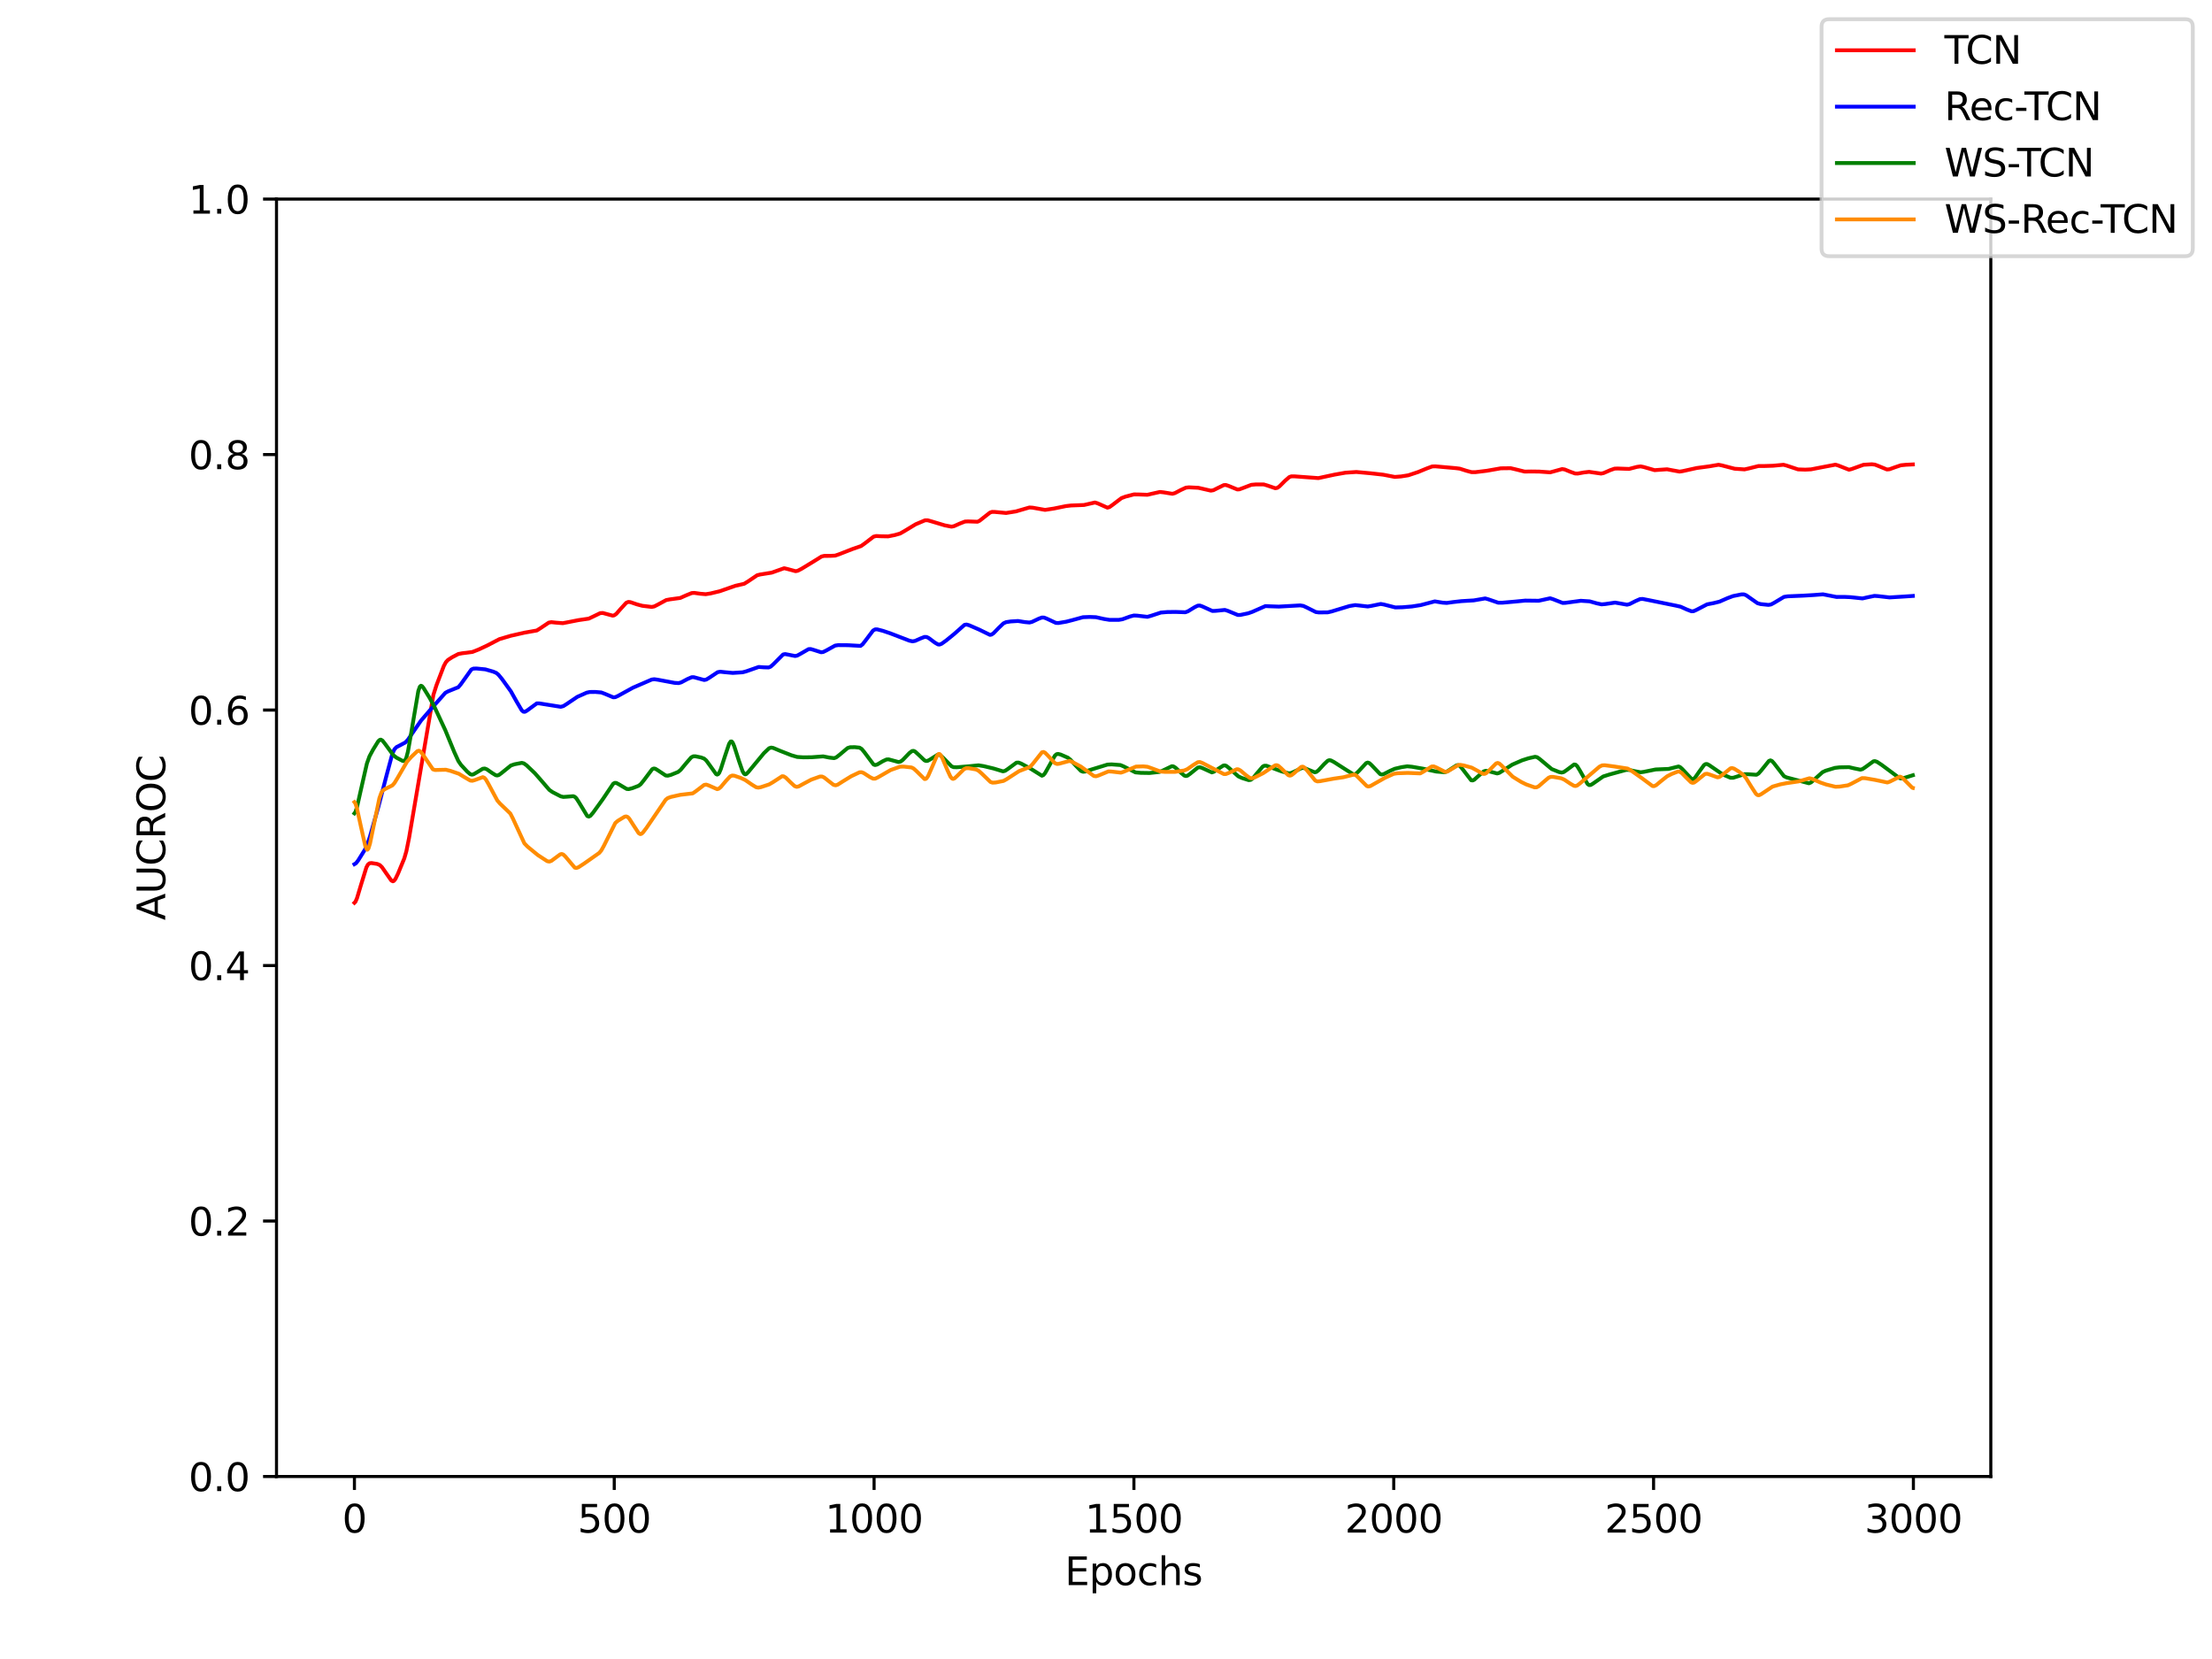 <?xml version="1.0" encoding="utf-8" standalone="no"?>
<!DOCTYPE svg PUBLIC "-//W3C//DTD SVG 1.1//EN"
  "http://www.w3.org/Graphics/SVG/1.1/DTD/svg11.dtd">
<svg xmlns:xlink="http://www.w3.org/1999/xlink" width="576pt" height="432pt" viewBox="0 0 576 432" xmlns="http://www.w3.org/2000/svg" version="1.1">
 <defs>
  <style type="text/css">*{stroke-linejoin: round; stroke-linecap: butt}</style>
 </defs>
 <g id="figure_1">
  <g id="patch_1">
   <path d="M 0 432 
L 576 432 
L 576 0 
L 0 0 
z
" style="fill: #ffffff"/>
  </g>
  <g id="axes_1">
   <g id="patch_2">
    <path d="M 72 384.48 
L 518.4 384.48 
L 518.4 51.84 
L 72 51.84 
z
" style="fill: #ffffff"/>
   </g>
   <g id="matplotlib.axis_1">
    <g id="xtick_1">
     <g id="line2d_1">
      <defs>
       <path id="maa65f2bd6a" d="M 0 0 
L 0 3.5 
" style="stroke: #000000; stroke-width: 0.8"/>
      </defs>
      <g>
       <use xlink:href="#maa65f2bd6a" x="92.291" y="384.48" style="stroke: #000000; stroke-width: 0.8"/>
      </g>
     </g>
     <g id="text_1">
      <!-- 0 -->
      <g transform="translate(89.11 399.078)scale(0.1 -0.1)">
       <defs>
        <path id="DejaVuSans-30" d="M 2034 4250 
Q 1547 4250 1301 3770 
Q 1056 3291 1056 2328 
Q 1056 1369 1301 889 
Q 1547 409 2034 409 
Q 2525 409 2770 889 
Q 3016 1369 3016 2328 
Q 3016 3291 2770 3770 
Q 2525 4250 2034 4250 
z
M 2034 4750 
Q 2819 4750 3233 4129 
Q 3647 3509 3647 2328 
Q 3647 1150 3233 529 
Q 2819 -91 2034 -91 
Q 1250 -91 836 529 
Q 422 1150 422 2328 
Q 422 3509 836 4129 
Q 1250 4750 2034 4750 
z
" transform="scale(0.016)"/>
       </defs>
       <use xlink:href="#DejaVuSans-30"/>
      </g>
     </g>
    </g>
    <g id="xtick_2">
     <g id="line2d_2">
      <g>
       <use xlink:href="#maa65f2bd6a" x="159.95" y="384.48" style="stroke: #000000; stroke-width: 0.8"/>
      </g>
     </g>
     <g id="text_2">
      <!-- 500 -->
      <g transform="translate(150.406 399.078)scale(0.1 -0.1)">
       <defs>
        <path id="DejaVuSans-35" d="M 691 4666 
L 3169 4666 
L 3169 4134 
L 1269 4134 
L 1269 2991 
Q 1406 3038 1543 3061 
Q 1681 3084 1819 3084 
Q 2600 3084 3056 2656 
Q 3513 2228 3513 1497 
Q 3513 744 3044 326 
Q 2575 -91 1722 -91 
Q 1428 -91 1123 -41 
Q 819 9 494 109 
L 494 744 
Q 775 591 1075 516 
Q 1375 441 1709 441 
Q 2250 441 2565 725 
Q 2881 1009 2881 1497 
Q 2881 1984 2565 2268 
Q 2250 2553 1709 2553 
Q 1456 2553 1204 2497 
Q 953 2441 691 2322 
L 691 4666 
z
" transform="scale(0.016)"/>
       </defs>
       <use xlink:href="#DejaVuSans-35"/>
       <use xlink:href="#DejaVuSans-30" x="63.623"/>
       <use xlink:href="#DejaVuSans-30" x="127.246"/>
      </g>
     </g>
    </g>
    <g id="xtick_3">
     <g id="line2d_3">
      <g>
       <use xlink:href="#maa65f2bd6a" x="227.609" y="384.48" style="stroke: #000000; stroke-width: 0.8"/>
      </g>
     </g>
     <g id="text_3">
      <!-- 1000 -->
      <g transform="translate(214.884 399.078)scale(0.1 -0.1)">
       <defs>
        <path id="DejaVuSans-31" d="M 794 531 
L 1825 531 
L 1825 4091 
L 703 3866 
L 703 4441 
L 1819 4666 
L 2450 4666 
L 2450 531 
L 3481 531 
L 3481 0 
L 794 0 
L 794 531 
z
" transform="scale(0.016)"/>
       </defs>
       <use xlink:href="#DejaVuSans-31"/>
       <use xlink:href="#DejaVuSans-30" x="63.623"/>
       <use xlink:href="#DejaVuSans-30" x="127.246"/>
       <use xlink:href="#DejaVuSans-30" x="190.869"/>
      </g>
     </g>
    </g>
    <g id="xtick_4">
     <g id="line2d_4">
      <g>
       <use xlink:href="#maa65f2bd6a" x="295.268" y="384.48" style="stroke: #000000; stroke-width: 0.8"/>
      </g>
     </g>
     <g id="text_4">
      <!-- 1500 -->
      <g transform="translate(282.543 399.078)scale(0.1 -0.1)">
       <use xlink:href="#DejaVuSans-31"/>
       <use xlink:href="#DejaVuSans-35" x="63.623"/>
       <use xlink:href="#DejaVuSans-30" x="127.246"/>
       <use xlink:href="#DejaVuSans-30" x="190.869"/>
      </g>
     </g>
    </g>
    <g id="xtick_5">
     <g id="line2d_5">
      <g>
       <use xlink:href="#maa65f2bd6a" x="362.927" y="384.48" style="stroke: #000000; stroke-width: 0.8"/>
      </g>
     </g>
     <g id="text_5">
      <!-- 2000 -->
      <g transform="translate(350.202 399.078)scale(0.1 -0.1)">
       <defs>
        <path id="DejaVuSans-32" d="M 1228 531 
L 3431 531 
L 3431 0 
L 469 0 
L 469 531 
Q 828 903 1448 1529 
Q 2069 2156 2228 2338 
Q 2531 2678 2651 2914 
Q 2772 3150 2772 3378 
Q 2772 3750 2511 3984 
Q 2250 4219 1831 4219 
Q 1534 4219 1204 4116 
Q 875 4013 500 3803 
L 500 4441 
Q 881 4594 1212 4672 
Q 1544 4750 1819 4750 
Q 2544 4750 2975 4387 
Q 3406 4025 3406 3419 
Q 3406 3131 3298 2873 
Q 3191 2616 2906 2266 
Q 2828 2175 2409 1742 
Q 1991 1309 1228 531 
z
" transform="scale(0.016)"/>
       </defs>
       <use xlink:href="#DejaVuSans-32"/>
       <use xlink:href="#DejaVuSans-30" x="63.623"/>
       <use xlink:href="#DejaVuSans-30" x="127.246"/>
       <use xlink:href="#DejaVuSans-30" x="190.869"/>
      </g>
     </g>
    </g>
    <g id="xtick_6">
     <g id="line2d_6">
      <g>
       <use xlink:href="#maa65f2bd6a" x="430.585" y="384.48" style="stroke: #000000; stroke-width: 0.8"/>
      </g>
     </g>
     <g id="text_6">
      <!-- 2500 -->
      <g transform="translate(417.86 399.078)scale(0.1 -0.1)">
       <use xlink:href="#DejaVuSans-32"/>
       <use xlink:href="#DejaVuSans-35" x="63.623"/>
       <use xlink:href="#DejaVuSans-30" x="127.246"/>
       <use xlink:href="#DejaVuSans-30" x="190.869"/>
      </g>
     </g>
    </g>
    <g id="xtick_7">
     <g id="line2d_7">
      <g>
       <use xlink:href="#maa65f2bd6a" x="498.244" y="384.48" style="stroke: #000000; stroke-width: 0.8"/>
      </g>
     </g>
     <g id="text_7">
      <!-- 3000 -->
      <g transform="translate(485.519 399.078)scale(0.1 -0.1)">
       <defs>
        <path id="DejaVuSans-33" d="M 2597 2516 
Q 3050 2419 3304 2112 
Q 3559 1806 3559 1356 
Q 3559 666 3084 287 
Q 2609 -91 1734 -91 
Q 1441 -91 1130 -33 
Q 819 25 488 141 
L 488 750 
Q 750 597 1062 519 
Q 1375 441 1716 441 
Q 2309 441 2620 675 
Q 2931 909 2931 1356 
Q 2931 1769 2642 2001 
Q 2353 2234 1838 2234 
L 1294 2234 
L 1294 2753 
L 1863 2753 
Q 2328 2753 2575 2939 
Q 2822 3125 2822 3475 
Q 2822 3834 2567 4026 
Q 2313 4219 1838 4219 
Q 1578 4219 1281 4162 
Q 984 4106 628 3988 
L 628 4550 
Q 988 4650 1302 4700 
Q 1616 4750 1894 4750 
Q 2613 4750 3031 4423 
Q 3450 4097 3450 3541 
Q 3450 3153 3228 2886 
Q 3006 2619 2597 2516 
z
" transform="scale(0.016)"/>
       </defs>
       <use xlink:href="#DejaVuSans-33"/>
       <use xlink:href="#DejaVuSans-30" x="63.623"/>
       <use xlink:href="#DejaVuSans-30" x="127.246"/>
       <use xlink:href="#DejaVuSans-30" x="190.869"/>
      </g>
     </g>
    </g>
    <g id="text_8">
     <!-- Epochs -->
     <g transform="translate(277.284 412.757)scale(0.1 -0.1)">
      <defs>
       <path id="DejaVuSans-45" d="M 628 4666 
L 3578 4666 
L 3578 4134 
L 1259 4134 
L 1259 2753 
L 3481 2753 
L 3481 2222 
L 1259 2222 
L 1259 531 
L 3634 531 
L 3634 0 
L 628 0 
L 628 4666 
z
" transform="scale(0.016)"/>
       <path id="DejaVuSans-70" d="M 1159 525 
L 1159 -1331 
L 581 -1331 
L 581 3500 
L 1159 3500 
L 1159 2969 
Q 1341 3281 1617 3432 
Q 1894 3584 2278 3584 
Q 2916 3584 3314 3078 
Q 3713 2572 3713 1747 
Q 3713 922 3314 415 
Q 2916 -91 2278 -91 
Q 1894 -91 1617 61 
Q 1341 213 1159 525 
z
M 3116 1747 
Q 3116 2381 2855 2742 
Q 2594 3103 2138 3103 
Q 1681 3103 1420 2742 
Q 1159 2381 1159 1747 
Q 1159 1113 1420 752 
Q 1681 391 2138 391 
Q 2594 391 2855 752 
Q 3116 1113 3116 1747 
z
" transform="scale(0.016)"/>
       <path id="DejaVuSans-6f" d="M 1959 3097 
Q 1497 3097 1228 2736 
Q 959 2375 959 1747 
Q 959 1119 1226 758 
Q 1494 397 1959 397 
Q 2419 397 2687 759 
Q 2956 1122 2956 1747 
Q 2956 2369 2687 2733 
Q 2419 3097 1959 3097 
z
M 1959 3584 
Q 2709 3584 3137 3096 
Q 3566 2609 3566 1747 
Q 3566 888 3137 398 
Q 2709 -91 1959 -91 
Q 1206 -91 779 398 
Q 353 888 353 1747 
Q 353 2609 779 3096 
Q 1206 3584 1959 3584 
z
" transform="scale(0.016)"/>
       <path id="DejaVuSans-63" d="M 3122 3366 
L 3122 2828 
Q 2878 2963 2633 3030 
Q 2388 3097 2138 3097 
Q 1578 3097 1268 2742 
Q 959 2388 959 1747 
Q 959 1106 1268 751 
Q 1578 397 2138 397 
Q 2388 397 2633 464 
Q 2878 531 3122 666 
L 3122 134 
Q 2881 22 2623 -34 
Q 2366 -91 2075 -91 
Q 1284 -91 818 406 
Q 353 903 353 1747 
Q 353 2603 823 3093 
Q 1294 3584 2113 3584 
Q 2378 3584 2631 3529 
Q 2884 3475 3122 3366 
z
" transform="scale(0.016)"/>
       <path id="DejaVuSans-68" d="M 3513 2113 
L 3513 0 
L 2938 0 
L 2938 2094 
Q 2938 2591 2744 2837 
Q 2550 3084 2163 3084 
Q 1697 3084 1428 2787 
Q 1159 2491 1159 1978 
L 1159 0 
L 581 0 
L 581 4863 
L 1159 4863 
L 1159 2956 
Q 1366 3272 1645 3428 
Q 1925 3584 2291 3584 
Q 2894 3584 3203 3211 
Q 3513 2838 3513 2113 
z
" transform="scale(0.016)"/>
       <path id="DejaVuSans-73" d="M 2834 3397 
L 2834 2853 
Q 2591 2978 2328 3040 
Q 2066 3103 1784 3103 
Q 1356 3103 1142 2972 
Q 928 2841 928 2578 
Q 928 2378 1081 2264 
Q 1234 2150 1697 2047 
L 1894 2003 
Q 2506 1872 2764 1633 
Q 3022 1394 3022 966 
Q 3022 478 2636 193 
Q 2250 -91 1575 -91 
Q 1294 -91 989 -36 
Q 684 19 347 128 
L 347 722 
Q 666 556 975 473 
Q 1284 391 1588 391 
Q 1994 391 2212 530 
Q 2431 669 2431 922 
Q 2431 1156 2273 1281 
Q 2116 1406 1581 1522 
L 1381 1569 
Q 847 1681 609 1914 
Q 372 2147 372 2553 
Q 372 3047 722 3315 
Q 1072 3584 1716 3584 
Q 2034 3584 2315 3537 
Q 2597 3491 2834 3397 
z
" transform="scale(0.016)"/>
      </defs>
      <use xlink:href="#DejaVuSans-45"/>
      <use xlink:href="#DejaVuSans-70" x="63.184"/>
      <use xlink:href="#DejaVuSans-6f" x="126.66"/>
      <use xlink:href="#DejaVuSans-63" x="187.842"/>
      <use xlink:href="#DejaVuSans-68" x="242.822"/>
      <use xlink:href="#DejaVuSans-73" x="306.201"/>
     </g>
    </g>
   </g>
   <g id="matplotlib.axis_2">
    <g id="ytick_1">
     <g id="line2d_8">
      <defs>
       <path id="meb65b8ca83" d="M 0 0 
L -3.5 0 
" style="stroke: #000000; stroke-width: 0.8"/>
      </defs>
      <g>
       <use xlink:href="#meb65b8ca83" x="72" y="384.48" style="stroke: #000000; stroke-width: 0.8"/>
      </g>
     </g>
     <g id="text_9">
      <!-- 0.0 -->
      <g transform="translate(49.097 388.279)scale(0.1 -0.1)">
       <defs>
        <path id="DejaVuSans-2e" d="M 684 794 
L 1344 794 
L 1344 0 
L 684 0 
L 684 794 
z
" transform="scale(0.016)"/>
       </defs>
       <use xlink:href="#DejaVuSans-30"/>
       <use xlink:href="#DejaVuSans-2e" x="63.623"/>
       <use xlink:href="#DejaVuSans-30" x="95.41"/>
      </g>
     </g>
    </g>
    <g id="ytick_2">
     <g id="line2d_9">
      <g>
       <use xlink:href="#meb65b8ca83" x="72" y="317.952" style="stroke: #000000; stroke-width: 0.8"/>
      </g>
     </g>
     <g id="text_10">
      <!-- 0.2 -->
      <g transform="translate(49.097 321.751)scale(0.1 -0.1)">
       <use xlink:href="#DejaVuSans-30"/>
       <use xlink:href="#DejaVuSans-2e" x="63.623"/>
       <use xlink:href="#DejaVuSans-32" x="95.41"/>
      </g>
     </g>
    </g>
    <g id="ytick_3">
     <g id="line2d_10">
      <g>
       <use xlink:href="#meb65b8ca83" x="72" y="251.424" style="stroke: #000000; stroke-width: 0.8"/>
      </g>
     </g>
     <g id="text_11">
      <!-- 0.4 -->
      <g transform="translate(49.097 255.223)scale(0.1 -0.1)">
       <defs>
        <path id="DejaVuSans-34" d="M 2419 4116 
L 825 1625 
L 2419 1625 
L 2419 4116 
z
M 2253 4666 
L 3047 4666 
L 3047 1625 
L 3713 1625 
L 3713 1100 
L 3047 1100 
L 3047 0 
L 2419 0 
L 2419 1100 
L 313 1100 
L 313 1709 
L 2253 4666 
z
" transform="scale(0.016)"/>
       </defs>
       <use xlink:href="#DejaVuSans-30"/>
       <use xlink:href="#DejaVuSans-2e" x="63.623"/>
       <use xlink:href="#DejaVuSans-34" x="95.41"/>
      </g>
     </g>
    </g>
    <g id="ytick_4">
     <g id="line2d_11">
      <g>
       <use xlink:href="#meb65b8ca83" x="72" y="184.896" style="stroke: #000000; stroke-width: 0.8"/>
      </g>
     </g>
     <g id="text_12">
      <!-- 0.6 -->
      <g transform="translate(49.097 188.695)scale(0.1 -0.1)">
       <defs>
        <path id="DejaVuSans-36" d="M 2113 2584 
Q 1688 2584 1439 2293 
Q 1191 2003 1191 1497 
Q 1191 994 1439 701 
Q 1688 409 2113 409 
Q 2538 409 2786 701 
Q 3034 994 3034 1497 
Q 3034 2003 2786 2293 
Q 2538 2584 2113 2584 
z
M 3366 4563 
L 3366 3988 
Q 3128 4100 2886 4159 
Q 2644 4219 2406 4219 
Q 1781 4219 1451 3797 
Q 1122 3375 1075 2522 
Q 1259 2794 1537 2939 
Q 1816 3084 2150 3084 
Q 2853 3084 3261 2657 
Q 3669 2231 3669 1497 
Q 3669 778 3244 343 
Q 2819 -91 2113 -91 
Q 1303 -91 875 529 
Q 447 1150 447 2328 
Q 447 3434 972 4092 
Q 1497 4750 2381 4750 
Q 2619 4750 2861 4703 
Q 3103 4656 3366 4563 
z
" transform="scale(0.016)"/>
       </defs>
       <use xlink:href="#DejaVuSans-30"/>
       <use xlink:href="#DejaVuSans-2e" x="63.623"/>
       <use xlink:href="#DejaVuSans-36" x="95.41"/>
      </g>
     </g>
    </g>
    <g id="ytick_5">
     <g id="line2d_12">
      <g>
       <use xlink:href="#meb65b8ca83" x="72" y="118.368" style="stroke: #000000; stroke-width: 0.8"/>
      </g>
     </g>
     <g id="text_13">
      <!-- 0.8 -->
      <g transform="translate(49.097 122.167)scale(0.1 -0.1)">
       <defs>
        <path id="DejaVuSans-38" d="M 2034 2216 
Q 1584 2216 1326 1975 
Q 1069 1734 1069 1313 
Q 1069 891 1326 650 
Q 1584 409 2034 409 
Q 2484 409 2743 651 
Q 3003 894 3003 1313 
Q 3003 1734 2745 1975 
Q 2488 2216 2034 2216 
z
M 1403 2484 
Q 997 2584 770 2862 
Q 544 3141 544 3541 
Q 544 4100 942 4425 
Q 1341 4750 2034 4750 
Q 2731 4750 3128 4425 
Q 3525 4100 3525 3541 
Q 3525 3141 3298 2862 
Q 3072 2584 2669 2484 
Q 3125 2378 3379 2068 
Q 3634 1759 3634 1313 
Q 3634 634 3220 271 
Q 2806 -91 2034 -91 
Q 1263 -91 848 271 
Q 434 634 434 1313 
Q 434 1759 690 2068 
Q 947 2378 1403 2484 
z
M 1172 3481 
Q 1172 3119 1398 2916 
Q 1625 2713 2034 2713 
Q 2441 2713 2670 2916 
Q 2900 3119 2900 3481 
Q 2900 3844 2670 4047 
Q 2441 4250 2034 4250 
Q 1625 4250 1398 4047 
Q 1172 3844 1172 3481 
z
" transform="scale(0.016)"/>
       </defs>
       <use xlink:href="#DejaVuSans-30"/>
       <use xlink:href="#DejaVuSans-2e" x="63.623"/>
       <use xlink:href="#DejaVuSans-38" x="95.41"/>
      </g>
     </g>
    </g>
    <g id="ytick_6">
     <g id="line2d_13">
      <g>
       <use xlink:href="#meb65b8ca83" x="72" y="51.84" style="stroke: #000000; stroke-width: 0.8"/>
      </g>
     </g>
     <g id="text_14">
      <!-- 1.0 -->
      <g transform="translate(49.097 55.639)scale(0.1 -0.1)">
       <use xlink:href="#DejaVuSans-31"/>
       <use xlink:href="#DejaVuSans-2e" x="63.623"/>
       <use xlink:href="#DejaVuSans-30" x="95.41"/>
      </g>
     </g>
    </g>
    <g id="text_15">
     <!-- AUCROC -->
     <g transform="translate(43.017 239.633)rotate(-90)scale(0.1 -0.1)">
      <defs>
       <path id="DejaVuSans-41" d="M 2188 4044 
L 1331 1722 
L 3047 1722 
L 2188 4044 
z
M 1831 4666 
L 2547 4666 
L 4325 0 
L 3669 0 
L 3244 1197 
L 1141 1197 
L 716 0 
L 50 0 
L 1831 4666 
z
" transform="scale(0.016)"/>
       <path id="DejaVuSans-55" d="M 556 4666 
L 1191 4666 
L 1191 1831 
Q 1191 1081 1462 751 
Q 1734 422 2344 422 
Q 2950 422 3222 751 
Q 3494 1081 3494 1831 
L 3494 4666 
L 4128 4666 
L 4128 1753 
Q 4128 841 3676 375 
Q 3225 -91 2344 -91 
Q 1459 -91 1007 375 
Q 556 841 556 1753 
L 556 4666 
z
" transform="scale(0.016)"/>
       <path id="DejaVuSans-43" d="M 4122 4306 
L 4122 3641 
Q 3803 3938 3442 4084 
Q 3081 4231 2675 4231 
Q 1875 4231 1450 3742 
Q 1025 3253 1025 2328 
Q 1025 1406 1450 917 
Q 1875 428 2675 428 
Q 3081 428 3442 575 
Q 3803 722 4122 1019 
L 4122 359 
Q 3791 134 3420 21 
Q 3050 -91 2638 -91 
Q 1578 -91 968 557 
Q 359 1206 359 2328 
Q 359 3453 968 4101 
Q 1578 4750 2638 4750 
Q 3056 4750 3426 4639 
Q 3797 4528 4122 4306 
z
" transform="scale(0.016)"/>
       <path id="DejaVuSans-52" d="M 2841 2188 
Q 3044 2119 3236 1894 
Q 3428 1669 3622 1275 
L 4263 0 
L 3584 0 
L 2988 1197 
Q 2756 1666 2539 1819 
Q 2322 1972 1947 1972 
L 1259 1972 
L 1259 0 
L 628 0 
L 628 4666 
L 2053 4666 
Q 2853 4666 3247 4331 
Q 3641 3997 3641 3322 
Q 3641 2881 3436 2590 
Q 3231 2300 2841 2188 
z
M 1259 4147 
L 1259 2491 
L 2053 2491 
Q 2509 2491 2742 2702 
Q 2975 2913 2975 3322 
Q 2975 3731 2742 3939 
Q 2509 4147 2053 4147 
L 1259 4147 
z
" transform="scale(0.016)"/>
       <path id="DejaVuSans-4f" d="M 2522 4238 
Q 1834 4238 1429 3725 
Q 1025 3213 1025 2328 
Q 1025 1447 1429 934 
Q 1834 422 2522 422 
Q 3209 422 3611 934 
Q 4013 1447 4013 2328 
Q 4013 3213 3611 3725 
Q 3209 4238 2522 4238 
z
M 2522 4750 
Q 3503 4750 4090 4092 
Q 4678 3434 4678 2328 
Q 4678 1225 4090 567 
Q 3503 -91 2522 -91 
Q 1538 -91 948 565 
Q 359 1222 359 2328 
Q 359 3434 948 4092 
Q 1538 4750 2522 4750 
z
" transform="scale(0.016)"/>
      </defs>
      <use xlink:href="#DejaVuSans-41"/>
      <use xlink:href="#DejaVuSans-55" x="68.408"/>
      <use xlink:href="#DejaVuSans-43" x="141.602"/>
      <use xlink:href="#DejaVuSans-52" x="211.426"/>
      <use xlink:href="#DejaVuSans-4f" x="280.908"/>
      <use xlink:href="#DejaVuSans-43" x="359.619"/>
     </g>
    </g>
   </g>
   <g id="line2d_14">
    <path d="M 92.291 235.09 
L 92.562 234.817 
L 92.967 233.865 
L 93.915 230.699 
L 95.403 225.88 
L 95.809 225.129 
L 96.215 224.793 
L 96.756 224.733 
L 98.245 224.973 
L 98.921 225.272 
L 99.463 225.803 
L 100.41 227.168 
L 101.898 229.289 
L 102.304 229.491 
L 102.575 229.384 
L 102.981 228.861 
L 103.658 227.447 
L 105.281 223.509 
L 105.823 221.637 
L 106.499 218.311 
L 108.8 204.789 
L 112.859 180.935 
L 113.671 178.391 
L 115.566 173.43 
L 116.107 172.434 
L 116.648 171.847 
L 117.731 171.149 
L 119.354 170.297 
L 120.302 170.116 
L 123.008 169.771 
L 124.632 169.132 
L 126.797 168.123 
L 130.045 166.428 
L 133.022 165.55 
L 136.54 164.751 
L 139.787 164.176 
L 140.735 163.575 
L 142.9 162.128 
L 143.576 162.009 
L 144.794 162.139 
L 146.553 162.274 
L 147.771 162.042 
L 150.613 161.483 
L 153.319 161.088 
L 154.402 160.576 
L 156.296 159.658 
L 156.973 159.619 
L 157.92 159.877 
L 159.544 160.314 
L 159.95 160.227 
L 160.491 159.837 
L 161.574 158.6 
L 163.062 156.971 
L 163.603 156.741 
L 164.145 156.793 
L 165.904 157.391 
L 167.257 157.748 
L 169.693 158.044 
L 170.369 157.913 
L 171.317 157.427 
L 173.482 156.256 
L 174.429 156.075 
L 177.135 155.707 
L 178.624 155.043 
L 180.112 154.435 
L 180.789 154.387 
L 182.413 154.615 
L 183.766 154.726 
L 184.984 154.54 
L 187.419 153.956 
L 191.479 152.544 
L 193.779 152.015 
L 194.727 151.436 
L 197.162 149.795 
L 197.974 149.589 
L 200.951 149.116 
L 204.199 147.962 
L 205.011 148.155 
L 207.176 148.739 
L 207.717 148.628 
L 208.664 148.148 
L 211.777 146.257 
L 213.942 144.909 
L 214.618 144.753 
L 216.107 144.751 
L 217.46 144.681 
L 218.407 144.363 
L 221.925 142.987 
L 224.226 142.19 
L 225.173 141.514 
L 227.473 139.749 
L 228.15 139.58 
L 229.368 139.636 
L 231.262 139.674 
L 233.021 139.322 
L 234.375 138.935 
L 235.457 138.32 
L 238.434 136.52 
L 240.87 135.491 
L 241.546 135.476 
L 242.629 135.785 
L 246.012 136.803 
L 247.771 137.143 
L 248.448 137.001 
L 249.936 136.328 
L 251.289 135.808 
L 252.101 135.774 
L 254.537 135.86 
L 255.078 135.608 
L 256.161 134.754 
L 257.785 133.481 
L 258.326 133.294 
L 259.002 133.303 
L 261.979 133.58 
L 264.551 133.169 
L 266.039 132.735 
L 268.069 132.145 
L 268.881 132.198 
L 272.128 132.773 
L 274.429 132.425 
L 277.541 131.787 
L 278.894 131.628 
L 282.277 131.499 
L 285.119 130.849 
L 285.795 131.054 
L 288.366 132.194 
L 288.908 132.043 
L 289.72 131.462 
L 292.02 129.71 
L 293.103 129.308 
L 295.268 128.745 
L 296.35 128.752 
L 298.786 128.84 
L 300.004 128.557 
L 302.034 128.102 
L 302.981 128.206 
L 305.281 128.584 
L 305.958 128.398 
L 307.446 127.609 
L 308.799 126.987 
L 309.611 126.901 
L 312.047 127.024 
L 313.4 127.331 
L 315.295 127.766 
L 315.971 127.646 
L 317.054 127.105 
L 318.678 126.316 
L 319.219 126.295 
L 319.896 126.515 
L 322.196 127.458 
L 322.737 127.422 
L 323.684 127.073 
L 325.849 126.246 
L 327.067 126.138 
L 329.097 126.151 
L 330.044 126.435 
L 332.074 127.134 
L 332.615 127.036 
L 333.157 126.661 
L 334.645 125.172 
L 335.728 124.23 
L 336.269 124.037 
L 337.081 124.04 
L 343.305 124.497 
L 347.5 123.594 
L 350.342 123.089 
L 353.184 122.902 
L 356.837 123.235 
L 360.22 123.614 
L 363.197 124.19 
L 364.821 124.065 
L 366.715 123.765 
L 369.287 122.91 
L 371.452 122.016 
L 372.94 121.46 
L 373.752 121.433 
L 379.029 121.901 
L 380.112 122.036 
L 381.871 122.593 
L 383.224 122.955 
L 384.171 122.951 
L 387.148 122.591 
L 390.802 121.949 
L 393.373 121.917 
L 394.456 122.167 
L 397.027 122.801 
L 398.65 122.773 
L 400.816 122.799 
L 403.657 123 
L 404.74 122.705 
L 406.77 122.143 
L 407.446 122.248 
L 408.935 122.861 
L 410.152 123.293 
L 410.829 123.314 
L 412.453 123.022 
L 413.806 122.868 
L 415.024 123.049 
L 416.918 123.322 
L 417.595 123.175 
L 419.354 122.406 
L 420.437 122.031 
L 421.249 122.001 
L 424.226 122.107 
L 426.255 121.577 
L 427.203 121.446 
L 428.014 121.609 
L 430.856 122.431 
L 432.074 122.337 
L 434.104 122.199 
L 435.322 122.434 
L 437.351 122.804 
L 438.163 122.682 
L 441.817 121.872 
L 445.065 121.437 
L 447.5 121.023 
L 448.312 121.174 
L 451.695 122.055 
L 454.266 122.228 
L 455.349 121.99 
L 457.92 121.349 
L 459.544 121.347 
L 461.709 121.279 
L 464.415 121.023 
L 465.227 121.238 
L 468.204 122.228 
L 470.098 122.291 
L 471.587 122.217 
L 474.428 121.665 
L 477.947 120.999 
L 478.623 121.196 
L 481.465 122.312 
L 482.142 122.146 
L 485.254 121.027 
L 487.419 120.896 
L 488.231 120.988 
L 489.178 121.358 
L 491.343 122.249 
L 492.02 122.194 
L 493.373 121.698 
L 494.997 121.153 
L 496.35 121.021 
L 498.109 120.939 
L 498.109 120.939 
" clip-path="url(#pbb2e86fced)" style="fill: none; stroke: #ff0000; stroke-linecap: square"/>
   </g>
   <g id="line2d_15">
    <path d="M 92.291 225.032 
L 92.697 224.792 
L 93.238 224.097 
L 94.997 221.283 
L 95.674 219.842 
L 96.35 217.806 
L 98.651 209.647 
L 100.681 201.812 
L 102.169 196.299 
L 102.71 195.106 
L 103.252 194.544 
L 104.199 194.059 
L 105.552 193.328 
L 106.229 192.619 
L 107.447 190.817 
L 109.612 187.668 
L 112.318 184.533 
L 115.972 180.407 
L 116.648 180.039 
L 119.354 178.945 
L 120.031 178.136 
L 122.737 174.341 
L 123.279 174.101 
L 124.091 174.079 
L 126.391 174.303 
L 128.421 174.885 
L 129.233 175.23 
L 129.774 175.668 
L 130.721 176.816 
L 133.022 180.009 
L 134.51 182.665 
L 135.863 184.963 
L 136.269 185.317 
L 136.675 185.356 
L 137.216 185.052 
L 139.787 183.159 
L 140.464 183.167 
L 146.012 184.053 
L 146.689 183.872 
L 147.501 183.365 
L 150.342 181.453 
L 152.778 180.367 
L 153.59 180.19 
L 155.078 180.186 
L 156.567 180.313 
L 157.514 180.669 
L 159.679 181.577 
L 160.22 181.539 
L 160.897 181.231 
L 164.821 179.071 
L 169.693 176.961 
L 170.369 176.867 
L 171.317 177.005 
L 175.647 177.815 
L 176.729 177.878 
L 177.406 177.678 
L 179.03 176.813 
L 180.112 176.349 
L 180.653 176.336 
L 181.601 176.593 
L 183.36 177.07 
L 183.901 176.963 
L 184.713 176.477 
L 186.878 175.033 
L 187.555 174.913 
L 188.773 175.043 
L 190.802 175.23 
L 193.373 175.065 
L 194.321 174.815 
L 197.568 173.674 
L 198.921 173.77 
L 200.139 173.805 
L 200.68 173.59 
L 201.357 172.997 
L 203.928 170.417 
L 204.469 170.32 
L 205.417 170.502 
L 207.04 170.823 
L 207.582 170.716 
L 208.394 170.279 
L 210.559 169.029 
L 211.1 169.007 
L 211.912 169.242 
L 213.806 169.846 
L 214.348 169.782 
L 215.16 169.385 
L 217.46 168.111 
L 218.272 167.989 
L 220.843 168.01 
L 224.09 168.189 
L 224.632 167.761 
L 225.444 166.711 
L 227.338 164.199 
L 227.879 163.889 
L 228.421 163.885 
L 229.909 164.271 
L 231.804 164.909 
L 236.81 166.833 
L 237.622 167.002 
L 238.299 166.884 
L 239.652 166.279 
L 240.735 165.853 
L 241.276 165.869 
L 241.817 166.128 
L 243.441 167.339 
L 244.253 167.81 
L 244.659 167.845 
L 245.2 167.631 
L 246.418 166.757 
L 248.448 165.106 
L 251.154 162.707 
L 251.695 162.629 
L 252.372 162.819 
L 254.943 163.932 
L 257.785 165.318 
L 258.191 165.246 
L 258.732 164.874 
L 260.085 163.474 
L 261.303 162.319 
L 261.979 162.007 
L 263.197 161.821 
L 265.092 161.707 
L 266.851 161.988 
L 268.069 162.102 
L 268.745 161.932 
L 270.504 161.098 
L 271.316 160.801 
L 271.858 160.812 
L 272.534 161.072 
L 274.97 162.211 
L 275.647 162.224 
L 277.676 161.878 
L 279.3 161.461 
L 282.007 160.718 
L 283.766 160.652 
L 285.389 160.716 
L 287.419 161.17 
L 288.908 161.411 
L 291.343 161.411 
L 292.291 161.249 
L 294.32 160.517 
L 295.268 160.276 
L 296.08 160.31 
L 298.786 160.623 
L 299.733 160.35 
L 302.304 159.506 
L 303.928 159.376 
L 306.093 159.345 
L 308.664 159.435 
L 309.341 159.181 
L 311.1 158.105 
L 311.912 157.71 
L 312.453 157.684 
L 313.13 157.931 
L 315.701 159.093 
L 316.513 159.065 
L 318.948 158.822 
L 319.76 159.081 
L 322.331 160.142 
L 323.008 160.125 
L 325.038 159.694 
L 326.12 159.316 
L 329.503 157.825 
L 330.721 157.878 
L 333.021 157.956 
L 338.569 157.645 
L 339.381 157.779 
L 340.328 158.218 
L 342.629 159.369 
L 343.441 159.48 
L 345.741 159.451 
L 346.688 159.238 
L 351.425 157.804 
L 352.913 157.565 
L 354.131 157.697 
L 356.161 157.928 
L 357.108 157.77 
L 359.544 157.271 
L 360.356 157.414 
L 363.333 158.177 
L 365.227 158.127 
L 367.663 157.924 
L 369.963 157.562 
L 373.617 156.599 
L 375.646 156.932 
L 376.729 157.003 
L 378.353 156.782 
L 380.518 156.537 
L 383.766 156.341 
L 386.743 155.828 
L 387.554 156.057 
L 390.125 156.936 
L 391.208 156.941 
L 394.591 156.645 
L 397.162 156.393 
L 400.68 156.436 
L 403.657 155.787 
L 404.469 156.047 
L 406.905 157.004 
L 407.581 156.983 
L 411.641 156.44 
L 413.941 156.589 
L 415.836 157.12 
L 417.054 157.376 
L 418.001 157.291 
L 420.572 156.913 
L 421.655 157.104 
L 423.684 157.465 
L 424.361 157.293 
L 425.849 156.534 
L 427.067 155.999 
L 427.744 155.962 
L 429.232 156.252 
L 436.404 157.707 
L 437.622 157.983 
L 439.246 158.715 
L 440.464 159.18 
L 441.005 159.148 
L 441.682 158.851 
L 444.523 157.372 
L 446.282 157.03 
L 447.771 156.661 
L 449.801 155.769 
L 451.289 155.214 
L 453.454 154.783 
L 454.131 154.783 
L 454.672 154.988 
L 455.619 155.651 
L 457.649 157.075 
L 458.461 157.301 
L 460.491 157.517 
L 461.167 157.404 
L 461.979 156.973 
L 464.55 155.429 
L 465.497 155.281 
L 469.557 155.107 
L 472.263 154.947 
L 474.699 154.761 
L 475.917 154.996 
L 478.217 155.444 
L 480.247 155.432 
L 481.871 155.503 
L 484.983 155.831 
L 486.336 155.527 
L 488.096 155.165 
L 489.043 155.229 
L 492.02 155.569 
L 495.673 155.345 
L 498.109 155.182 
L 498.109 155.182 
" clip-path="url(#pbb2e86fced)" style="fill: none; stroke: #0000ff; stroke-linecap: square"/>
   </g>
   <g id="line2d_16">
    <path d="M 92.291 211.794 
L 92.562 211.429 
L 92.967 210.16 
L 93.915 205.938 
L 95.539 198.818 
L 96.215 196.934 
L 97.162 195.175 
L 98.516 192.988 
L 98.921 192.639 
L 99.192 192.604 
L 99.598 192.849 
L 100.275 193.705 
L 102.44 196.669 
L 103.252 197.3 
L 104.875 198.154 
L 105.281 198.132 
L 105.552 197.857 
L 105.823 197.259 
L 106.229 195.687 
L 106.905 191.859 
L 108.935 179.897 
L 109.341 178.788 
L 109.612 178.565 
L 109.882 178.664 
L 110.288 179.152 
L 111.912 181.793 
L 113.13 184.067 
L 115.972 190.183 
L 118.272 195.788 
L 119.354 198.168 
L 120.031 199.154 
L 121.655 200.917 
L 122.467 201.606 
L 122.873 201.721 
L 123.279 201.639 
L 124.091 201.169 
L 125.714 200.177 
L 126.256 200.121 
L 126.797 200.339 
L 128.15 201.289 
L 129.097 201.87 
L 129.503 201.932 
L 129.909 201.806 
L 130.586 201.31 
L 133.022 199.34 
L 133.969 199.018 
L 135.863 198.648 
L 136.405 198.78 
L 137.081 199.258 
L 139.246 201.313 
L 140.599 202.842 
L 143.035 205.675 
L 143.847 206.246 
L 146.012 207.365 
L 146.689 207.52 
L 147.636 207.459 
L 149.26 207.323 
L 149.666 207.481 
L 150.072 207.861 
L 150.748 208.9 
L 152.913 212.485 
L 153.319 212.644 
L 153.725 212.445 
L 154.402 211.669 
L 156.973 208.107 
L 159.679 204.084 
L 160.085 203.854 
L 160.491 203.881 
L 161.168 204.24 
L 163.197 205.444 
L 163.739 205.483 
L 164.686 205.234 
L 166.31 204.612 
L 166.851 204.188 
L 167.663 203.177 
L 169.828 200.296 
L 170.234 200.112 
L 170.64 200.176 
L 171.317 200.592 
L 173.346 201.941 
L 173.888 201.991 
L 174.699 201.778 
L 176.594 201.01 
L 177.271 200.433 
L 178.488 198.956 
L 179.977 197.23 
L 180.518 196.947 
L 181.059 196.93 
L 182.548 197.237 
L 183.36 197.546 
L 183.901 198.016 
L 184.713 199.119 
L 186.472 201.579 
L 186.743 201.698 
L 187.013 201.591 
L 187.284 201.232 
L 187.69 200.294 
L 188.773 196.913 
L 189.855 193.69 
L 190.261 193.079 
L 190.532 193.074 
L 190.802 193.401 
L 191.208 194.348 
L 192.426 198.144 
L 193.373 200.864 
L 193.779 201.509 
L 194.05 201.642 
L 194.321 201.563 
L 194.862 201.027 
L 198.921 196.124 
L 200.275 194.839 
L 200.816 194.667 
L 201.357 194.767 
L 203.116 195.507 
L 206.093 196.674 
L 207.582 197.107 
L 209.206 197.207 
L 211.371 197.181 
L 214.348 196.959 
L 215.971 197.276 
L 217.189 197.422 
L 217.731 197.234 
L 218.542 196.611 
L 220.708 194.79 
L 221.384 194.576 
L 222.602 194.559 
L 223.82 194.686 
L 224.361 195.017 
L 225.038 195.817 
L 227.473 199.083 
L 227.879 199.218 
L 228.421 199.076 
L 229.909 198.2 
L 230.856 197.762 
L 231.398 197.736 
L 232.345 197.989 
L 233.969 198.435 
L 234.51 198.309 
L 235.051 197.91 
L 236.81 196.088 
L 237.487 195.57 
L 237.893 195.52 
L 238.299 195.708 
L 239.111 196.452 
L 240.735 197.997 
L 241.141 198.162 
L 241.546 198.125 
L 242.223 197.758 
L 244.118 196.545 
L 244.523 196.519 
L 244.929 196.706 
L 245.606 197.335 
L 247.771 199.544 
L 248.312 199.767 
L 249.124 199.798 
L 252.237 199.541 
L 254.808 199.283 
L 256.161 199.499 
L 258.732 200.118 
L 261.168 200.855 
L 261.709 200.726 
L 262.385 200.28 
L 264.686 198.588 
L 265.227 198.571 
L 265.904 198.831 
L 268.339 200.139 
L 271.316 202.002 
L 271.722 201.814 
L 272.128 201.326 
L 272.94 199.884 
L 274.699 196.759 
L 275.105 196.404 
L 275.511 196.312 
L 276.188 196.482 
L 278.082 197.305 
L 278.759 197.85 
L 280.112 199.349 
L 281.465 200.743 
L 282.007 200.962 
L 282.548 200.915 
L 284.307 200.347 
L 288.366 199.101 
L 289.449 199.044 
L 291.749 199.217 
L 292.561 199.554 
L 295.674 201.13 
L 297.027 201.248 
L 299.327 201.287 
L 301.898 201.014 
L 302.71 200.69 
L 305.146 199.516 
L 305.552 199.57 
L 306.093 199.901 
L 307.446 201.168 
L 308.393 201.957 
L 308.799 202.082 
L 309.205 201.989 
L 309.882 201.51 
L 311.912 199.868 
L 312.453 199.782 
L 312.994 199.96 
L 315.565 201.131 
L 316.107 200.957 
L 317.189 200.223 
L 318.542 199.353 
L 318.948 199.302 
L 319.354 199.449 
L 320.031 199.993 
L 322.467 202.167 
L 323.414 202.596 
L 325.173 203.151 
L 325.714 203.065 
L 326.255 202.649 
L 327.338 201.331 
L 328.826 199.599 
L 329.232 199.389 
L 329.774 199.397 
L 330.856 199.801 
L 333.698 200.86 
L 335.592 201.369 
L 336.134 201.31 
L 336.946 200.963 
L 338.975 199.993 
L 339.517 199.982 
L 340.193 200.216 
L 342.358 201.105 
L 342.764 201.009 
L 343.305 200.605 
L 344.794 198.976 
L 345.741 198.089 
L 346.147 197.95 
L 346.553 198.009 
L 347.365 198.431 
L 350.613 200.515 
L 352.372 201.602 
L 352.778 201.614 
L 353.184 201.409 
L 353.86 200.742 
L 355.755 198.705 
L 356.161 198.569 
L 356.567 198.705 
L 357.108 199.192 
L 359.408 201.593 
L 359.814 201.688 
L 360.356 201.553 
L 361.979 200.716 
L 363.197 200.182 
L 364.956 199.767 
L 366.445 199.545 
L 367.663 199.66 
L 370.504 200.15 
L 374.023 200.92 
L 376.188 201.09 
L 376.864 200.863 
L 377.947 200.151 
L 379.3 199.285 
L 379.706 199.234 
L 380.112 199.43 
L 380.653 200.024 
L 383.089 203.179 
L 383.495 203.231 
L 383.901 203.031 
L 384.848 202.178 
L 386.337 200.875 
L 386.878 200.704 
L 387.554 200.804 
L 389.855 201.408 
L 390.396 201.259 
L 391.343 200.674 
L 393.779 199.113 
L 396.35 197.988 
L 397.974 197.464 
L 399.733 197.063 
L 400.274 197.181 
L 400.951 197.654 
L 404.063 200.263 
L 405.958 201.026 
L 406.634 201.172 
L 407.176 201.049 
L 407.852 200.595 
L 409.882 199.074 
L 410.288 199.126 
L 410.694 199.499 
L 411.37 200.602 
L 413.4 204.156 
L 413.806 204.434 
L 414.212 204.407 
L 414.753 204.087 
L 417.46 202.194 
L 419.083 201.678 
L 423.414 200.491 
L 424.226 200.483 
L 425.579 200.793 
L 427.203 201.1 
L 428.014 200.994 
L 431.127 200.364 
L 434.51 200.222 
L 437.081 199.589 
L 437.487 199.747 
L 438.028 200.223 
L 440.599 202.959 
L 441.005 202.853 
L 441.411 202.461 
L 442.493 200.908 
L 443.711 199.24 
L 444.117 198.961 
L 444.523 198.951 
L 445.065 199.237 
L 448.583 201.656 
L 450.613 202.53 
L 451.289 202.536 
L 452.236 202.239 
L 454.266 201.588 
L 455.078 201.598 
L 457.378 201.751 
L 457.92 201.425 
L 458.596 200.66 
L 460.626 198.14 
L 461.032 197.998 
L 461.438 198.18 
L 461.979 198.79 
L 464.55 202.121 
L 465.227 202.438 
L 471.046 203.967 
L 471.587 203.733 
L 472.399 203.037 
L 474.564 201.083 
L 475.376 200.696 
L 477.811 199.955 
L 479.029 199.81 
L 481.465 199.762 
L 482.818 200.085 
L 484.442 200.418 
L 484.983 200.274 
L 485.795 199.727 
L 487.825 198.246 
L 488.231 198.192 
L 488.772 198.376 
L 489.99 199.178 
L 492.561 201.085 
L 494.591 202.604 
L 495.132 202.721 
L 495.809 202.583 
L 498.109 201.868 
L 498.109 201.868 
" clip-path="url(#pbb2e86fced)" style="fill: none; stroke: #008000; stroke-linecap: square"/>
   </g>
   <g id="line2d_17">
    <path d="M 92.291 208.872 
L 92.562 209.249 
L 92.967 210.561 
L 93.915 214.926 
L 95.133 220.355 
L 95.539 221.22 
L 95.674 221.265 
L 95.944 220.954 
L 96.35 219.651 
L 97.162 215.726 
L 98.786 207.857 
L 99.327 206.348 
L 99.733 205.804 
L 100.275 205.463 
L 102.169 204.517 
L 102.71 203.913 
L 103.522 202.579 
L 105.958 198.385 
L 107.041 197.152 
L 108.664 195.602 
L 109.07 195.481 
L 109.476 195.667 
L 110.018 196.331 
L 112.724 200.327 
L 113.265 200.508 
L 114.212 200.48 
L 116.107 200.439 
L 117.325 200.743 
L 119.49 201.487 
L 120.843 202.315 
L 122.467 203.257 
L 123.008 203.31 
L 123.685 203.111 
L 125.714 202.368 
L 126.12 202.535 
L 126.526 202.986 
L 127.203 204.163 
L 129.503 208.453 
L 130.18 209.23 
L 132.886 211.838 
L 133.563 213.153 
L 136.54 219.599 
L 137.352 220.444 
L 140.058 222.666 
L 142.494 224.25 
L 143.035 224.361 
L 143.576 224.175 
L 144.524 223.472 
L 145.877 222.471 
L 146.283 222.376 
L 146.689 222.522 
L 147.23 223.046 
L 149.666 225.931 
L 150.072 226.024 
L 150.613 225.841 
L 152.101 224.872 
L 156.026 222.111 
L 156.567 221.477 
L 157.243 220.265 
L 160.22 214.312 
L 160.897 213.73 
L 162.656 212.666 
L 163.062 212.592 
L 163.468 212.759 
L 163.874 213.188 
L 164.821 214.677 
L 166.31 216.961 
L 166.716 217.197 
L 166.986 217.152 
L 167.392 216.827 
L 168.34 215.58 
L 171.181 211.421 
L 173.346 208.242 
L 173.888 207.817 
L 174.699 207.52 
L 177.135 206.973 
L 180.383 206.593 
L 181.195 206.034 
L 183.36 204.388 
L 183.901 204.308 
L 184.578 204.536 
L 186.743 205.493 
L 187.149 205.387 
L 187.69 204.948 
L 189.043 203.338 
L 190.126 202.178 
L 190.667 201.942 
L 191.208 201.992 
L 192.832 202.548 
L 194.05 203.112 
L 195.809 204.325 
L 196.892 204.987 
L 197.433 205.094 
L 198.109 204.981 
L 200.275 204.261 
L 201.222 203.713 
L 203.657 202.13 
L 204.063 202.155 
L 204.605 202.488 
L 205.823 203.692 
L 206.905 204.691 
L 207.446 204.893 
L 207.988 204.777 
L 209.07 204.179 
L 211.235 203.023 
L 213.536 202.204 
L 214.077 202.209 
L 214.618 202.46 
L 215.701 203.326 
L 217.054 204.369 
L 217.595 204.496 
L 218.136 204.325 
L 219.354 203.548 
L 221.655 202.133 
L 223.82 201.101 
L 224.361 201.083 
L 224.902 201.296 
L 226.526 202.349 
L 227.338 202.76 
L 227.879 202.766 
L 228.556 202.454 
L 231.939 200.504 
L 234.375 199.641 
L 235.322 199.618 
L 237.352 199.846 
L 237.893 200.114 
L 238.569 200.721 
L 240.735 202.852 
L 241.005 202.853 
L 241.276 202.672 
L 241.682 202.066 
L 242.494 200.231 
L 243.982 196.803 
L 244.388 196.342 
L 244.659 196.34 
L 244.929 196.589 
L 245.335 197.309 
L 246.689 200.515 
L 247.5 202.252 
L 247.906 202.732 
L 248.177 202.824 
L 248.583 202.668 
L 249.26 202.036 
L 251.019 200.292 
L 251.56 200.046 
L 252.237 200.033 
L 254.131 200.362 
L 254.808 200.687 
L 255.62 201.408 
L 257.92 203.625 
L 258.461 203.803 
L 259.273 203.757 
L 261.303 203.35 
L 262.115 202.907 
L 265.362 200.802 
L 268.204 199.707 
L 268.881 198.975 
L 271.316 195.904 
L 271.722 195.81 
L 272.128 196.004 
L 272.805 196.685 
L 274.699 198.725 
L 275.241 198.939 
L 275.782 198.876 
L 278.488 198.146 
L 279.165 198.381 
L 281.465 199.622 
L 282.818 200.596 
L 284.848 202.064 
L 285.389 202.144 
L 286.066 201.935 
L 288.637 200.87 
L 289.449 200.917 
L 291.885 201.196 
L 292.561 200.978 
L 295.809 199.617 
L 297.703 199.561 
L 298.786 199.662 
L 299.868 200.045 
L 302.169 200.891 
L 303.387 200.996 
L 305.958 200.994 
L 308.393 200.623 
L 309.205 200.27 
L 310.694 199.224 
L 311.912 198.471 
L 312.453 198.428 
L 313.13 198.689 
L 318.678 201.562 
L 319.219 201.557 
L 319.896 201.298 
L 322.061 200.3 
L 322.467 200.34 
L 323.008 200.633 
L 324.496 201.887 
L 325.444 202.569 
L 325.985 202.67 
L 326.661 202.469 
L 328.962 201.311 
L 330.45 200.314 
L 332.074 199.282 
L 332.48 199.248 
L 332.886 199.419 
L 333.563 200.012 
L 335.457 201.847 
L 335.863 201.981 
L 336.269 201.879 
L 336.946 201.357 
L 338.84 199.693 
L 339.246 199.634 
L 339.652 199.845 
L 340.328 200.603 
L 342.494 203.259 
L 343.035 203.477 
L 343.711 203.421 
L 347.365 202.748 
L 349.801 202.395 
L 352.642 201.678 
L 353.184 201.961 
L 353.996 202.762 
L 355.89 204.673 
L 356.296 204.808 
L 356.837 204.695 
L 357.92 204.077 
L 360.626 202.548 
L 362.927 201.504 
L 363.874 201.359 
L 366.58 201.261 
L 369.828 201.393 
L 370.64 200.949 
L 372.805 199.595 
L 373.346 199.568 
L 374.023 199.844 
L 376.323 201.002 
L 376.864 200.916 
L 377.676 200.456 
L 379.706 199.235 
L 380.247 199.164 
L 381.194 199.326 
L 383.224 199.887 
L 384.307 200.471 
L 386.201 201.511 
L 386.607 201.514 
L 387.013 201.319 
L 387.69 200.695 
L 389.584 198.797 
L 389.99 198.673 
L 390.396 198.805 
L 390.937 199.269 
L 393.914 202.256 
L 396.079 203.598 
L 397.433 204.266 
L 399.598 205.028 
L 400.139 205.009 
L 400.68 204.728 
L 401.763 203.78 
L 403.251 202.513 
L 403.793 202.305 
L 404.469 202.305 
L 406.499 202.655 
L 407.311 203 
L 408.935 204.084 
L 409.882 204.628 
L 410.288 204.678 
L 410.694 204.54 
L 411.37 204.03 
L 416.512 199.63 
L 417.189 199.305 
L 417.866 199.265 
L 420.437 199.601 
L 423.82 200.13 
L 424.632 200.577 
L 427.473 202.579 
L 430.315 204.691 
L 430.721 204.712 
L 431.262 204.455 
L 432.48 203.441 
L 434.104 202.149 
L 435.322 201.532 
L 436.945 200.901 
L 437.351 200.94 
L 437.893 201.265 
L 438.975 202.374 
L 440.328 203.705 
L 440.734 203.857 
L 441.14 203.777 
L 441.817 203.293 
L 443.982 201.54 
L 444.523 201.481 
L 445.2 201.687 
L 447.23 202.423 
L 447.771 202.3 
L 448.447 201.828 
L 450.613 200.077 
L 451.018 199.998 
L 451.56 200.155 
L 452.778 200.909 
L 453.995 201.811 
L 454.672 202.633 
L 456.025 204.834 
L 457.243 206.708 
L 457.649 207.036 
L 458.055 207.078 
L 458.596 206.811 
L 461.573 204.827 
L 463.603 204.246 
L 465.092 203.957 
L 468.339 203.48 
L 471.181 202.655 
L 471.857 202.81 
L 474.023 203.765 
L 475.511 204.279 
L 477.947 204.87 
L 479.029 204.825 
L 481.194 204.494 
L 482.006 204.126 
L 484.848 202.621 
L 485.66 202.637 
L 488.366 203.103 
L 491.479 203.761 
L 492.155 203.513 
L 494.726 202.233 
L 495.132 202.376 
L 495.673 202.837 
L 497.974 205.149 
L 498.109 205.179 
L 498.109 205.179 
" clip-path="url(#pbb2e86fced)" style="fill: none; stroke: #ff8c00; stroke-linecap: square"/>
   </g>
   <g id="patch_3">
    <path d="M 72 384.48 
L 72 51.84 
" style="fill: none; stroke: #000000; stroke-width: 0.8; stroke-linejoin: miter; stroke-linecap: square"/>
   </g>
   <g id="patch_4">
    <path d="M 518.4 384.48 
L 518.4 51.84 
" style="fill: none; stroke: #000000; stroke-width: 0.8; stroke-linejoin: miter; stroke-linecap: square"/>
   </g>
   <g id="patch_5">
    <path d="M 72 384.48 
L 518.4 384.48 
" style="fill: none; stroke: #000000; stroke-width: 0.8; stroke-linejoin: miter; stroke-linecap: square"/>
   </g>
   <g id="patch_6">
    <path d="M 72 51.84 
L 518.4 51.84 
" style="fill: none; stroke: #000000; stroke-width: 0.8; stroke-linejoin: miter; stroke-linecap: square"/>
   </g>
  </g>
  <g id="legend_1">
   <g id="patch_7">
    <path d="M 476.327 66.713 
L 569 66.713 
Q 571 66.713 571 64.713 
L 571 7 
Q 571 5 569 5 
L 476.327 5 
Q 474.327 5 474.327 7 
L 474.327 64.713 
Q 474.327 66.713 476.327 66.713 
z
" style="fill: #ffffff; opacity: 0.8; stroke: #cccccc; stroke-linejoin: miter"/>
   </g>
   <g id="line2d_18">
    <path d="M 478.327 13.098 
L 488.327 13.098 
L 498.327 13.098 
" style="fill: none; stroke: #ff0000; stroke-linecap: square"/>
   </g>
   <g id="text_16">
    <!-- TCN -->
    <g transform="translate(506.327 16.598)scale(0.1 -0.1)">
     <defs>
      <path id="DejaVuSans-54" d="M -19 4666 
L 3928 4666 
L 3928 4134 
L 2272 4134 
L 2272 0 
L 1638 0 
L 1638 4134 
L -19 4134 
L -19 4666 
z
" transform="scale(0.016)"/>
      <path id="DejaVuSans-4e" d="M 628 4666 
L 1478 4666 
L 3547 763 
L 3547 4666 
L 4159 4666 
L 4159 0 
L 3309 0 
L 1241 3903 
L 1241 0 
L 628 0 
L 628 4666 
z
" transform="scale(0.016)"/>
     </defs>
     <use xlink:href="#DejaVuSans-54"/>
     <use xlink:href="#DejaVuSans-43" x="55.209"/>
     <use xlink:href="#DejaVuSans-4e" x="125.033"/>
    </g>
   </g>
   <g id="line2d_19">
    <path d="M 478.327 27.777 
L 488.327 27.777 
L 498.327 27.777 
" style="fill: none; stroke: #0000ff; stroke-linecap: square"/>
   </g>
   <g id="text_17">
    <!-- Rec-TCN -->
    <g transform="translate(506.327 31.277)scale(0.1 -0.1)">
     <defs>
      <path id="DejaVuSans-65" d="M 3597 1894 
L 3597 1613 
L 953 1613 
Q 991 1019 1311 708 
Q 1631 397 2203 397 
Q 2534 397 2845 478 
Q 3156 559 3463 722 
L 3463 178 
Q 3153 47 2828 -22 
Q 2503 -91 2169 -91 
Q 1331 -91 842 396 
Q 353 884 353 1716 
Q 353 2575 817 3079 
Q 1281 3584 2069 3584 
Q 2775 3584 3186 3129 
Q 3597 2675 3597 1894 
z
M 3022 2063 
Q 3016 2534 2758 2815 
Q 2500 3097 2075 3097 
Q 1594 3097 1305 2825 
Q 1016 2553 972 2059 
L 3022 2063 
z
" transform="scale(0.016)"/>
      <path id="DejaVuSans-2d" d="M 313 2009 
L 1997 2009 
L 1997 1497 
L 313 1497 
L 313 2009 
z
" transform="scale(0.016)"/>
     </defs>
     <use xlink:href="#DejaVuSans-52"/>
     <use xlink:href="#DejaVuSans-65" x="64.982"/>
     <use xlink:href="#DejaVuSans-63" x="126.506"/>
     <use xlink:href="#DejaVuSans-2d" x="181.486"/>
     <use xlink:href="#DejaVuSans-54" x="208.445"/>
     <use xlink:href="#DejaVuSans-43" x="263.654"/>
     <use xlink:href="#DejaVuSans-4e" x="333.479"/>
    </g>
   </g>
   <g id="line2d_20">
    <path d="M 478.327 42.455 
L 488.327 42.455 
L 498.327 42.455 
" style="fill: none; stroke: #008000; stroke-linecap: square"/>
   </g>
   <g id="text_18">
    <!-- WS-TCN -->
    <g transform="translate(506.327 45.955)scale(0.1 -0.1)">
     <defs>
      <path id="DejaVuSans-57" d="M 213 4666 
L 850 4666 
L 1831 722 
L 2809 4666 
L 3519 4666 
L 4500 722 
L 5478 4666 
L 6119 4666 
L 4947 0 
L 4153 0 
L 3169 4050 
L 2175 0 
L 1381 0 
L 213 4666 
z
" transform="scale(0.016)"/>
      <path id="DejaVuSans-53" d="M 3425 4513 
L 3425 3897 
Q 3066 4069 2747 4153 
Q 2428 4238 2131 4238 
Q 1616 4238 1336 4038 
Q 1056 3838 1056 3469 
Q 1056 3159 1242 3001 
Q 1428 2844 1947 2747 
L 2328 2669 
Q 3034 2534 3370 2195 
Q 3706 1856 3706 1288 
Q 3706 609 3251 259 
Q 2797 -91 1919 -91 
Q 1588 -91 1214 -16 
Q 841 59 441 206 
L 441 856 
Q 825 641 1194 531 
Q 1563 422 1919 422 
Q 2459 422 2753 634 
Q 3047 847 3047 1241 
Q 3047 1584 2836 1778 
Q 2625 1972 2144 2069 
L 1759 2144 
Q 1053 2284 737 2584 
Q 422 2884 422 3419 
Q 422 4038 858 4394 
Q 1294 4750 2059 4750 
Q 2388 4750 2728 4690 
Q 3069 4631 3425 4513 
z
" transform="scale(0.016)"/>
     </defs>
     <use xlink:href="#DejaVuSans-57"/>
     <use xlink:href="#DejaVuSans-53" x="98.877"/>
     <use xlink:href="#DejaVuSans-2d" x="162.354"/>
     <use xlink:href="#DejaVuSans-54" x="189.312"/>
     <use xlink:href="#DejaVuSans-43" x="244.521"/>
     <use xlink:href="#DejaVuSans-4e" x="314.346"/>
    </g>
   </g>
   <g id="line2d_21">
    <path d="M 478.327 57.133 
L 488.327 57.133 
L 498.327 57.133 
" style="fill: none; stroke: #ff8c00; stroke-linecap: square"/>
   </g>
   <g id="text_19">
    <!-- WS-Rec-TCN -->
    <g transform="translate(506.327 60.633)scale(0.1 -0.1)">
     <use xlink:href="#DejaVuSans-57"/>
     <use xlink:href="#DejaVuSans-53" x="98.877"/>
     <use xlink:href="#DejaVuSans-2d" x="162.354"/>
     <use xlink:href="#DejaVuSans-52" x="198.438"/>
     <use xlink:href="#DejaVuSans-65" x="263.42"/>
     <use xlink:href="#DejaVuSans-63" x="324.943"/>
     <use xlink:href="#DejaVuSans-2d" x="379.924"/>
     <use xlink:href="#DejaVuSans-54" x="406.883"/>
     <use xlink:href="#DejaVuSans-43" x="462.092"/>
     <use xlink:href="#DejaVuSans-4e" x="531.916"/>
    </g>
   </g>
  </g>
 </g>
 <defs>
  <clipPath id="pbb2e86fced">
   <rect x="72" y="51.84" width="446.4" height="332.64"/>
  </clipPath>
 </defs>
</svg>
